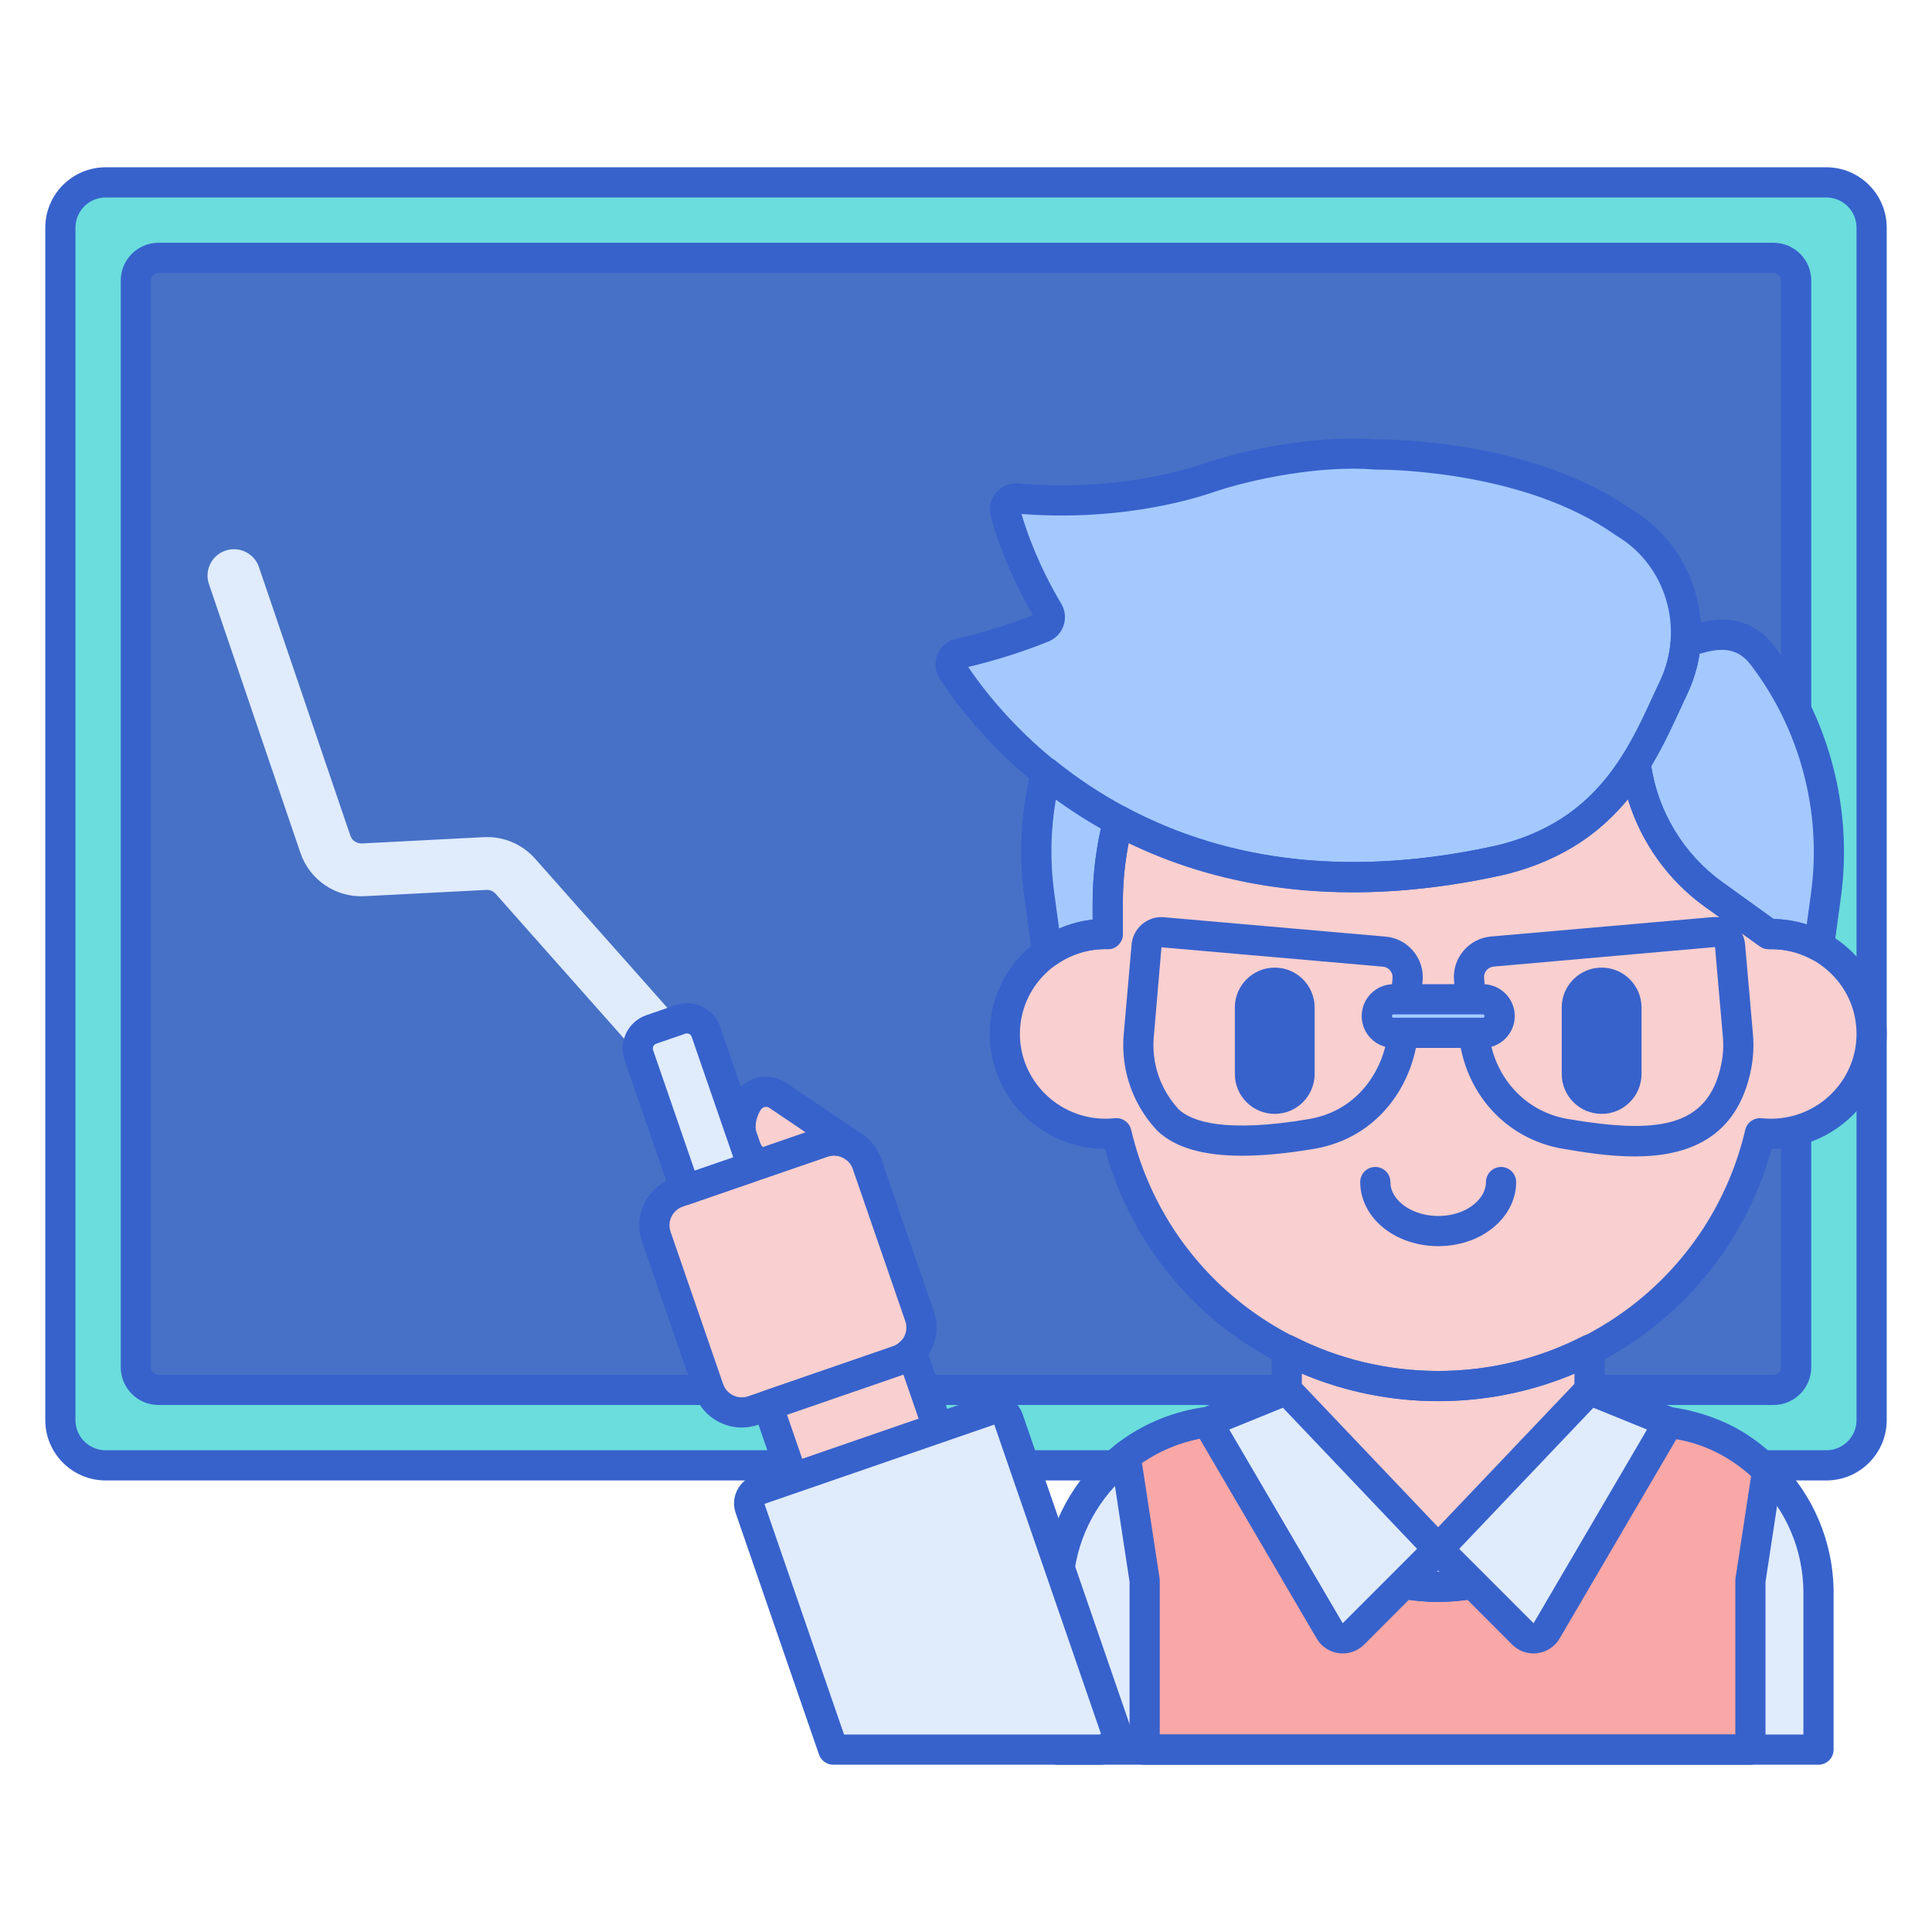 <svg id="Layer_1" enable-background="new 0 0 256 256" height="512" viewBox="0 0 256 256" width="512" xmlns="http://www.w3.org/2000/svg"><path d="m242 194.167h-228c-3.314 0-6-2.686-6-6v-158c0-3.314 2.686-6 6-6h228c3.314 0 6 2.686 6 6v158c0 3.313-2.686 6-6 6z" fill="#6bdddd"/><path d="m242 196.167h-228c-4.411 0-8-3.589-8-8v-158c0-4.411 3.589-8 8-8h228c4.411 0 8 3.589 8 8v158c0 4.411-3.589 8-8 8zm-228-170c-2.206 0-4 1.794-4 4v158c0 2.206 1.794 4 4 4h228c2.206 0 4-1.794 4-4v-158c0-2.206-1.794-4-4-4z" fill="#3762cc"/><path d="m18 181.167v-144c0-1.657 1.343-3 3-3h214c1.657 0 3 1.343 3 3v144c0 1.657-1.343 3-3 3h-214c-1.657 0-3-1.344-3-3z" fill="#4671c6"/><path d="m235 186.167h-214c-2.757 0-5-2.243-5-5v-144c0-2.757 2.243-5 5-5h214c2.757 0 5 2.243 5 5v144c0 2.757-2.243 5-5 5zm-214-150c-.552 0-1 .448-1 1v144c0 .552.448 1 1 1h214c.552 0 1-.448 1-1v-144c0-.552-.448-1-1-1z" fill="#3762cc"/><path d="m215.22 69.273c-13.155-9.352-32.835-9.046-32.835-9.046l.009.008c-.003 0-.006 0-.009 0l.001-.008c-7.045-.588-16.326 1.042-22.574 3.205-3.699 1.23-12.901 3.683-25.041 2.619-1.022-.09-1.828.864-1.556 1.854.724 2.641 2.367 7.544 5.69 13.114.466.781.124 1.794-.721 2.133-3.242 1.297-6.944 2.508-11.073 3.447-1 .228-1.469 1.382-.91 2.242 4.881 7.508 26.409 35.294 72.353 25.188.819-.18 1.633-.405 2.432-.656 13.513-4.237 17.28-14.909 20.782-22.278 3.743-7.878.962-17.39-6.548-21.822z" fill="#a4c9ff"/><path d="m234.363 123.771-7.323-5.272c-5.777-4.159-9.422-10.469-10.312-17.304l-.037-.081c-3.135 4.993-7.714 9.751-15.706 12.258-.799.251-1.614.476-2.432.656-22.198 4.883-38.681.914-50.356-5.333-.922 3.506-1.416 7.184-1.416 10.976v4.1c-.093-.002-.183-.014-.277-.014-7.378 0-13.36 5.928-13.36 13.24s5.982 13.24 13.36 13.24c.485 0 .962-.029 1.433-.079 4.519 19.198 21.885 33.504 42.635 33.504s38.116-14.306 42.635-33.504c.471.05.949.079 1.433.079 7.378 0 13.36-5.928 13.36-13.24 0-7.478-6.225-13.402-13.637-13.226z" fill="#f9cfcf"/><path d="m86.296 139.91c-.966 0-1.928-.397-2.619-1.178l-18.014-20.312c-.305-.344-.749-.522-1.2-.503l-16.176.834c-3.818.199-7.267-2.171-8.484-5.751l-12.116-35.599c-.623-1.83.355-3.818 2.186-4.441 1.83-.621 3.818.355 4.441 2.186l12.116 35.6c.215.633.84 1.032 1.496 1.016l16.177-.834c2.597-.131 5.073.905 6.798 2.849l18.013 20.313c1.283 1.446 1.15 3.658-.296 4.94-.667.589-1.496.88-2.322.88z" fill="#e0ebfc"/><path d="m118.982 180.284-19.181 6.617c-2.414.833-5.045-.449-5.878-2.863l-6.959-20.172c-.833-2.414.449-5.045 2.863-5.878l19.181-6.617c2.414-.833 5.045.449 5.878 2.863l6.959 20.172c.832 2.414-.449 5.045-2.863 5.878z" fill="#f9cfcf"/><path d="m98.288 189.157c-.991 0-1.977-.225-2.895-.672-1.591-.774-2.784-2.122-3.36-3.794l-6.96-20.172c-1.19-3.453.649-7.23 4.101-8.421l19.181-6.618c3.455-1.187 7.231.649 8.421 4.103l6.96 20.171c.577 1.672.469 3.469-.307 5.06-.774 1.591-2.122 2.784-3.794 3.361l-19.181 6.617c-.708.244-1.438.365-2.166.365zm12.224-36.039c-.283 0-.571.047-.854.144l-19.18 6.618c-1.367.472-2.096 1.968-1.624 3.336l6.96 20.171c.229.662.701 1.196 1.331 1.503s1.341.35 2.004.121l19.181-6.617c1.367-.472 2.096-1.968 1.624-3.335l-6.96-20.172c-.374-1.085-1.393-1.769-2.482-1.769zm8.47 27.166h.01z" fill="#3762cc"/><path d="m120.78 179.119c-.489.506-1.087.92-1.798 1.166l-17.238 5.947 3.321 9.626 19.204-6.625z" fill="#f9cfcf"/><path d="m105.064 197.857c-.301 0-.601-.067-.876-.202-.477-.232-.842-.645-1.015-1.146l-3.32-9.626c-.36-1.044.194-2.183 1.238-2.543l17.238-5.947c.368-.127.708-.35 1.01-.663.483-.502 1.191-.715 1.871-.564s1.232.644 1.459 1.301l3.489 10.112c.173.501.14 1.051-.093 1.528-.231.477-.645.842-1.146 1.015l-19.204 6.626c-.21.073-.431.109-.651.109zm-.777-10.387 2.016 5.845 15.423-5.321-2.017-5.845c-.024.009-.05.018-.074.026z" fill="#3762cc"/><path d="m218.11 188.233c-7.562 0-7.309-.003-7.309-.003l-.003.003h-47.774c-12.621 0-22.852 10.231-22.852 22.852v20.747h100.791c0-7.737 0-13.015 0-20.747-.001-12.62-10.232-22.852-22.853-22.852z" fill="#e0ebfc"/><g fill="#3762cc"><path d="m190.581 165.122c-3.136 0-6.058-1.133-8.019-3.107-1.501-1.513-2.327-3.426-2.327-5.386 0-1.104.896-2 2-2s2 .896 2 2c0 .911.403 1.799 1.167 2.567 1.196 1.206 3.133 1.926 5.179 1.926h.001c2.059 0 3.935-.701 5.148-1.925.765-.771 1.168-1.658 1.168-2.568 0-1.104.896-2 2-2s2 .896 2 2c0 1.96-.827 3.872-2.328 5.386-1.959 1.975-4.871 3.107-7.987 3.107-.001 0-.001 0-.002 0z"/><path d="m168.91 147.595c-2.915 0-5.287-2.371-5.287-5.286v-8.81c0-2.915 2.372-5.286 5.287-5.286 2.914 0 5.286 2.372 5.286 5.286v8.81c-.001 2.915-2.372 5.286-5.286 5.286z"/><path d="m212.224 147.595c-2.915 0-5.287-2.371-5.287-5.286v-8.81c0-2.915 2.371-5.286 5.287-5.286 2.914 0 5.286 2.372 5.286 5.286v8.81c0 2.915-2.371 5.286-5.286 5.286z"/></g><path d="m138.753 126.226c2.187-1.548 4.858-2.47 7.751-2.47.093 0 .184.012.277.014v-4.101c0-3.788.493-7.462 1.413-10.965-3.654-1.955-6.837-4.133-9.574-6.335-1.321 5.238-1.657 10.726-.913 16.183z" fill="#a4c9ff"/><path d="m138.753 128.226c-.271 0-.541-.055-.797-.166-.642-.278-1.091-.871-1.185-1.563l-1.046-7.673c-.772-5.663-.451-11.363.955-16.942.167-.66.658-1.19 1.304-1.407.646-.216 1.357-.089 1.889.338 2.894 2.327 6.011 4.39 9.265 6.13.816.437 1.227 1.377.991 2.272-.895 3.4-1.348 6.919-1.348 10.456v4.101c0 .538-.217 1.053-.601 1.429-.384.375-.872.586-1.441.571-.075-.002-.149-.007-.224-.012-.003 0-.007 0-.01 0-2.381 0-4.657.727-6.598 2.1-.343.242-.747.366-1.154.366zm1.164-22.35c-.715 4.108-.793 8.269-.229 12.406l.649 4.761c1.411-.618 2.905-1.02 4.443-1.19v-2.183c0-3.355.372-6.696 1.107-9.952-2.053-1.165-4.049-2.45-5.97-3.842z" fill="#3762cc"/><path d="m164.583 153.141c-5.193 0-8.886-1.088-11.188-3.275-.027-.025-.055-.053-.08-.081-2.131-2.27-3.572-5.072-4.168-8.104-.3-1.523-.383-3.08-.248-4.625 0-.001 0-.001 0-.002l1.042-11.901c.092-1.057.591-2.016 1.405-2.699.813-.682 1.833-1.015 2.903-.914l29.353 2.567c2.965.26 5.165 2.883 4.906 5.847l-.607 6.938c-.574 6.575-5.069 13.869-13.817 15.342-3.596.603-6.758.907-9.501.907zm-8.393-6.138c1.751 1.625 6.162 3.147 17.229 1.284 6.64-1.117 10.057-6.704 10.497-11.745l.607-6.938c.066-.767-.503-1.446-1.271-1.514l-29.354-2.567-1.017 11.88c-.102 1.172-.038 2.352.188 3.507.451 2.273 1.529 4.379 3.121 6.093z" fill="#3762cc"/><path d="m216.584 153.233c-3.457 0-6.86-.573-9.493-1.016-7.573-1.274-13.126-7.439-13.817-15.341l-.607-6.938c-.126-1.438.315-2.836 1.242-3.94s2.228-1.781 3.664-1.906l29.354-2.568c1.068-.099 2.09.233 2.902.915.814.683 1.313 1.642 1.405 2.7l1.042 11.899v.002c.135 1.546.052 3.102-.247 4.624-1.854 9.418-8.748 11.569-15.445 11.569zm10.665-27.745-29.328 2.589c-.768.067-1.337.746-1.271 1.514l.607 6.937c.53 6.059 4.749 10.778 10.497 11.745 11.587 1.95 18.628 1.367 20.349-7.378.226-1.154.289-2.334.188-3.507z" fill="#3762cc"/><path d="m196.493 136.854h-11.841c-1.226 0-2.22-.994-2.22-2.22 0-1.226.994-2.22 2.22-2.22h11.841c1.226 0 2.22.994 2.22 2.22 0 1.226-.994 2.22-2.22 2.22z" fill="#a4c9ff"/><path d="m196.492 138.854h-11.841c-2.327 0-4.22-1.893-4.22-4.22s1.893-4.221 4.22-4.221h11.841c2.327 0 4.221 1.894 4.221 4.221s-1.894 4.22-4.221 4.22zm-11.841-4.441c-.121 0-.22.099-.22.221 0 .121.099.22.22.22h11.841c.122 0 .221-.099.221-.22 0-.122-.099-.221-.221-.221z" fill="#3762cc"/><path d="m215.667 188.234c-1.622 12.413-12.259 22.03-25.106 22.03s-23.484-9.618-25.105-22.03h-2.432c-5.217 0-10.024 1.752-13.87 4.695l2.522 16.529v22.376h80.263v-22.376l2.231-14.625c-5.657-5.59-11.554-6.599-18.503-6.599z" fill="#f9a7a7"/><path d="m190.561 212.264c-13.673 0-25.318-10.22-27.089-23.771-.074-.57.101-1.146.48-1.578s.928-.681 1.503-.681h45.278c.031-.001.063-.001.095-.001l.001-.002c.065.001.607.003 4.838.003.575 0 1.123.248 1.503.681s.555 1.008.48 1.578c-1.771 13.551-13.417 23.771-27.089 23.771zm-22.713-22.031c2.426 10.425 11.814 18.03 22.713 18.03s20.288-7.606 22.714-18.031h-1.812c-.146-.001-.285-.005-.418-.015-.082.011-.164.016-.247.016z" fill="#3762cc"/><path d="m170.502 178.836v9.249c1.517 9.728 9.906 17.179 20.059 17.179 10.153 0 18.542-7.451 20.059-17.179v-9.249c-12.627 6.463-27.59 6.413-40.118 0z" fill="#f9cfcf"/><path d="m240.962 233.833h-100.791c-1.104 0-2-.896-2-2v-20.747c0-13.704 11.148-24.853 24.853-24.853h5.479v-7.397c0-.696.362-1.343.957-1.706s1.337-.391 1.954-.074c11.99 6.137 26.306 6.138 38.296 0 .619-.317 1.36-.289 1.954.074.595.363.957 1.01.957 1.706v.244c.005 3.597.003 5.795-.003 7.152 1.07.001 2.775.001 5.492.001 13.704 0 24.853 11.148 24.853 24.853v20.747c-.001 1.105-.897 2-2.001 2zm-98.791-4h96.791v-18.747c0-11.498-9.354-20.853-20.853-20.853l-6.313-.001c-.213-.001-.463-.001-.727-.018-.09.013-.181.019-.271.019h-.208c-.587 0-1.144-.258-1.523-.705-.35-.41-.517-.941-.469-1.475.008-.19.026-1.164.025-6.075-11.512 4.904-24.611 4.905-36.121.001v5.912c.002.011.004.021.005.032.091.577-.076 1.165-.456 1.609s-.935.7-1.52.7h-7.508c-11.498 0-20.853 9.354-20.853 20.853v18.748z" fill="#3762cc"/><path d="m145.967 231.833 2.461-.849-14.825-42.969c-.341-.989-1.419-1.514-2.408-1.173l-30.653 10.575c-.989.341-1.514 1.419-1.173 2.408l11.043 32.008z" fill="#e0ebfc"/><path d="m145.967 233.833h-35.555c-.854 0-1.612-.541-1.891-1.348l-11.042-32.008c-.34-.982-.275-2.04.18-2.975.455-.936 1.247-1.638 2.23-1.977l30.653-10.575c2.027-.699 4.251.381 4.951 2.411l14.824 42.97c.173.502.14 1.051-.093 1.528-.232.477-.645.842-1.146 1.015l-2.461.849c-.208.073-.429.11-.65.11zm-34.129-4h33.794l.253-.087-14.138-40.979-30.452 10.506z" fill="#3762cc"/><path d="m231.938 233.833h-80.264c-1.104 0-2-.896-2-2v-22.225l-2.499-16.378c-.109-.722.183-1.446.762-1.89 4.367-3.342 9.583-5.107 15.086-5.107h2.432c1.005 0 1.854.745 1.983 1.741 1.511 11.566 11.451 20.289 23.122 20.289s21.611-8.723 23.123-20.289c.131-.996.979-1.741 1.983-1.741 7.59 0 13.88 1.221 19.908 7.176.456.45.668 1.092.572 1.725l-2.209 14.475v22.225c.001 1.104-.894 1.999-1.999 1.999zm-78.263-4h76.264v-20.376c0-.101.008-.202.022-.302l2.074-13.593c-4.418-4.023-9.003-5.139-14.675-5.306-2.507 12.665-13.728 22.007-26.8 22.007-13.082 0-24.307-9.354-26.804-22.03h-.733c-4.226 0-8.249 1.241-11.709 3.6l2.338 15.322c.015.1.022.201.022.302v20.376z" fill="#3762cc"/><path d="m170.502 184.167 20.059 21.097-11.23 11.237c-.926.927-2.478.728-3.14-.403l-16.198-27.658z" fill="#e0ebfc"/><path d="m210.62 184.167-20.059 21.097 11.23 11.237c.926.927 2.478.728 3.14-.403l16.198-27.658z" fill="#e0ebfc"/><path d="m177.927 219.088c-.173 0-.346-.011-.52-.033-1.239-.159-2.312-.868-2.942-1.946l-16.198-27.658c-.294-.501-.354-1.104-.168-1.654.187-.549.603-.99 1.141-1.209l10.51-4.272c.761-.311 1.635-.122 2.202.475l20.059 21.097c.748.786.732 2.024-.034 2.792l-11.229 11.237c-.761.757-1.767 1.171-2.821 1.171zm-15.041-29.666 15.03 25.665 9.852-9.858-17.775-18.695z" fill="#3762cc"/><path d="m203.195 219.088c-1.055 0-2.061-.413-2.819-1.173l-11.23-11.237c-.767-.768-.782-2.006-.034-2.792l20.06-21.097c.566-.597 1.441-.785 2.202-.475l10.509 4.272c.538.219.954.66 1.141 1.209.187.55.126 1.153-.168 1.654l-16.198 27.658c-.631 1.077-1.703 1.787-2.941 1.946-.176.024-.35.035-.522.035zm-9.841-13.859 9.852 9.858 15.03-25.665-7.105-2.889z" fill="#3762cc"/><path d="m233.541 86.844c-3.285-4.282-7.824-2.446-10.176-1.734-.161 2.026-.681 4.053-1.597 5.982-1.431 3.011-2.908 6.574-5.074 10.024l.035.077c.89 6.834 4.535 13.145 10.312 17.304l7.323 5.272c2.409-.056 4.66.512 6.665 1.596l.929-6.813c1.535-11.268-1.495-22.684-8.417-31.708z" fill="#a4c9ff"/><path d="m190.572 185.662c-20.827 0-38.755-13.66-44.169-33.426-8.423-.055-15.259-6.87-15.259-15.24 0-7.826 5.975-14.293 13.637-15.145v-2.182c0-3.885.499-7.749 1.481-11.485.156-.592.574-1.08 1.136-1.324.56-.244 1.203-.22 1.742.069 13.988 7.486 30.468 9.216 48.982 5.145.708-.155 1.448-.355 2.264-.611 6.326-1.983 10.969-5.61 14.61-11.413.392-.622 1.077-.982 1.825-.933.733.049 1.382.495 1.688 1.163.084.183.176.457.202.656.831 6.382 4.292 12.191 9.497 15.938l6.799 4.895c3.916.079 7.591 1.617 10.413 4.374 2.953 2.884 4.579 6.738 4.579 10.853 0 8.37-6.836 15.186-15.259 15.24-5.413 19.766-23.341 33.426-44.168 33.426zm-42.633-37.505c.917 0 1.73.631 1.945 1.542 4.43 18.819 21.161 31.963 40.688 31.963s36.258-13.144 40.688-31.963c.23-.981 1.17-1.629 2.157-1.531.433.046.833.068 1.223.068 6.264 0 11.36-5.042 11.36-11.24 0-3.028-1.198-5.866-3.374-7.991-2.21-2.159-5.115-3.318-8.216-3.235-.422.021-.862-.121-1.216-.376l-7.323-5.272c-4.86-3.499-8.423-8.532-10.162-14.217-3.733 4.53-8.31 7.552-14.125 9.375-.929.291-1.779.521-2.603.701-18.47 4.064-35.078 2.601-49.411-4.344-.524 2.638-.789 5.33-.789 8.033v4.101c0 .538-.217 1.053-.601 1.429-.384.375-.872.586-1.441.571-.079-.002-.157-.007-.235-.013 0 0-.002 0-.003 0-6.263 0-11.356 5.041-11.356 11.238 0 6.198 5.096 11.24 11.359 11.24.391 0 .791-.022 1.224-.068.07-.007.141-.011.211-.011z" fill="#3762cc"/><path d="m241.028 127.366c-.327 0-.654-.08-.951-.24-1.75-.946-3.636-1.395-5.668-1.356-.395.021-.861-.121-1.215-.376l-7.323-5.272c-6.067-4.368-10.112-11.127-11.111-18.558-.104-.514-.033-1.075.239-1.51 1.622-2.583 2.828-5.205 3.995-7.74.329-.716.649-1.411.967-2.079.789-1.662 1.264-3.439 1.41-5.282.065-.82.627-1.518 1.415-1.756l.505-.158c2.574-.812 7.93-2.503 11.837 2.588v.001c7.196 9.382 10.407 21.481 8.811 33.196l-.929 6.813c-.089.65-.49 1.216-1.076 1.513-.285.144-.595.216-.906.216zm-6.02-5.596c1.514.03 2.982.274 4.393.731l.575-4.219c1.453-10.664-1.47-21.68-8.021-30.222-1.867-2.433-4.165-2.184-6.753-1.423-.28 1.843-.825 3.624-1.627 5.313-.312.654-.624 1.335-.946 2.034-1.071 2.329-2.274 4.943-3.833 7.532.96 6.152 4.368 11.725 9.414 15.357z" fill="#3762cc"/><path d="m179.229 118.238c-33.328 0-49.912-20.934-54.706-28.309-.618-.95-.733-2.146-.308-3.197.426-1.053 1.341-1.832 2.448-2.085 3.478-.79 6.909-1.842 10.212-3.13-3.283-5.635-4.908-10.59-5.592-13.084-.3-1.093-.045-2.266.682-3.137.731-.875 1.854-1.335 2.979-1.238 11.887 1.044 20.909-1.418 24.234-2.524 6.049-2.094 15.597-3.928 23.276-3.309 1.752.011 20.674.045 33.855 9.369 8.236 4.913 11.428 15.594 7.264 24.356-.312.655-.626 1.338-.948 2.039-3.333 7.245-7.897 17.167-21.042 21.289-.929.291-1.779.521-2.603.701-7.149 1.575-13.724 2.259-19.751 2.259zm-50.937-29.862c5.917 8.776 26.723 33.18 69.831 23.698.708-.155 1.448-.355 2.264-.611 11.45-3.591 15.418-12.215 18.605-19.145.33-.717.65-1.414.969-2.084 3.297-6.938.768-15.388-5.758-19.238-.049-.029-.096-.06-.143-.093-11.813-8.398-29.528-8.674-31.473-8.678-.128.015-.263.012-.398-.001-.048-.004-.096-.011-.143-.019-7.06-.552-16.113 1.223-21.582 3.115-3.513 1.169-12.849 3.729-25.115 2.784.754 2.55 2.326 6.953 5.271 11.889.522.878.635 1.935.308 2.9s-1.058 1.735-2.003 2.114c-3.435 1.376-7.009 2.508-10.633 3.369z" fill="#3762cc"/><path d="m100.574 154.281 8.433-2.909c1.469-.507 3.013-.222 4.189.615l.004-.006-10.14-6.839c-1.279-.863-3.016-.525-3.879.754-1.846 2.737-1.203 6.411 1.393 8.385z" fill="#f9cfcf"/><path d="m100.574 156.281c-.432 0-.857-.14-1.21-.408-3.457-2.627-4.266-7.501-1.841-11.096 1.479-2.19 4.464-2.771 6.655-1.294l10.14 6.84c.912.615 1.156 1.853.546 2.768-.3.45-.772.763-1.305.86-.529.099-1.082-.021-1.524-.335-.704-.502-1.572-.633-2.377-.354l-8.432 2.909c-.212.074-.432.11-.652.11zm.926-9.617c-.256 0-.507.123-.66.351-1.05 1.555-.913 3.58.227 4.98l5.675-1.958-4.799-3.237c-.136-.092-.291-.136-.443-.136z" fill="#3762cc"/><path d="m99.7 154.583-6.16-17.856c-.479-1.389-1.995-2.127-3.384-1.648l-3.861 1.332c-1.39.479-2.127 1.994-1.648 3.384l6.16 17.856z" fill="#e0ebfc"/><path d="m90.807 159.65c-.301 0-.601-.067-.876-.202-.477-.232-.842-.645-1.015-1.146l-6.16-17.855c-.838-2.431.457-5.09 2.887-5.928l3.86-1.332c1.176-.405 2.441-.329 3.562.216 1.12.546 1.96 1.494 2.365 2.672l6.16 17.854c.36 1.044-.194 2.183-1.238 2.543l-8.893 3.068c-.212.074-.433.11-.652.11zm.215-22.717c-.065 0-.138.01-.215.036l-3.86 1.332c-.345.119-.529.497-.41.842l5.508 15.965 5.111-1.764-5.508-15.965c-.078-.226-.243-.335-.336-.38-.06-.029-.162-.066-.29-.066z" fill="#3762cc"/></svg>